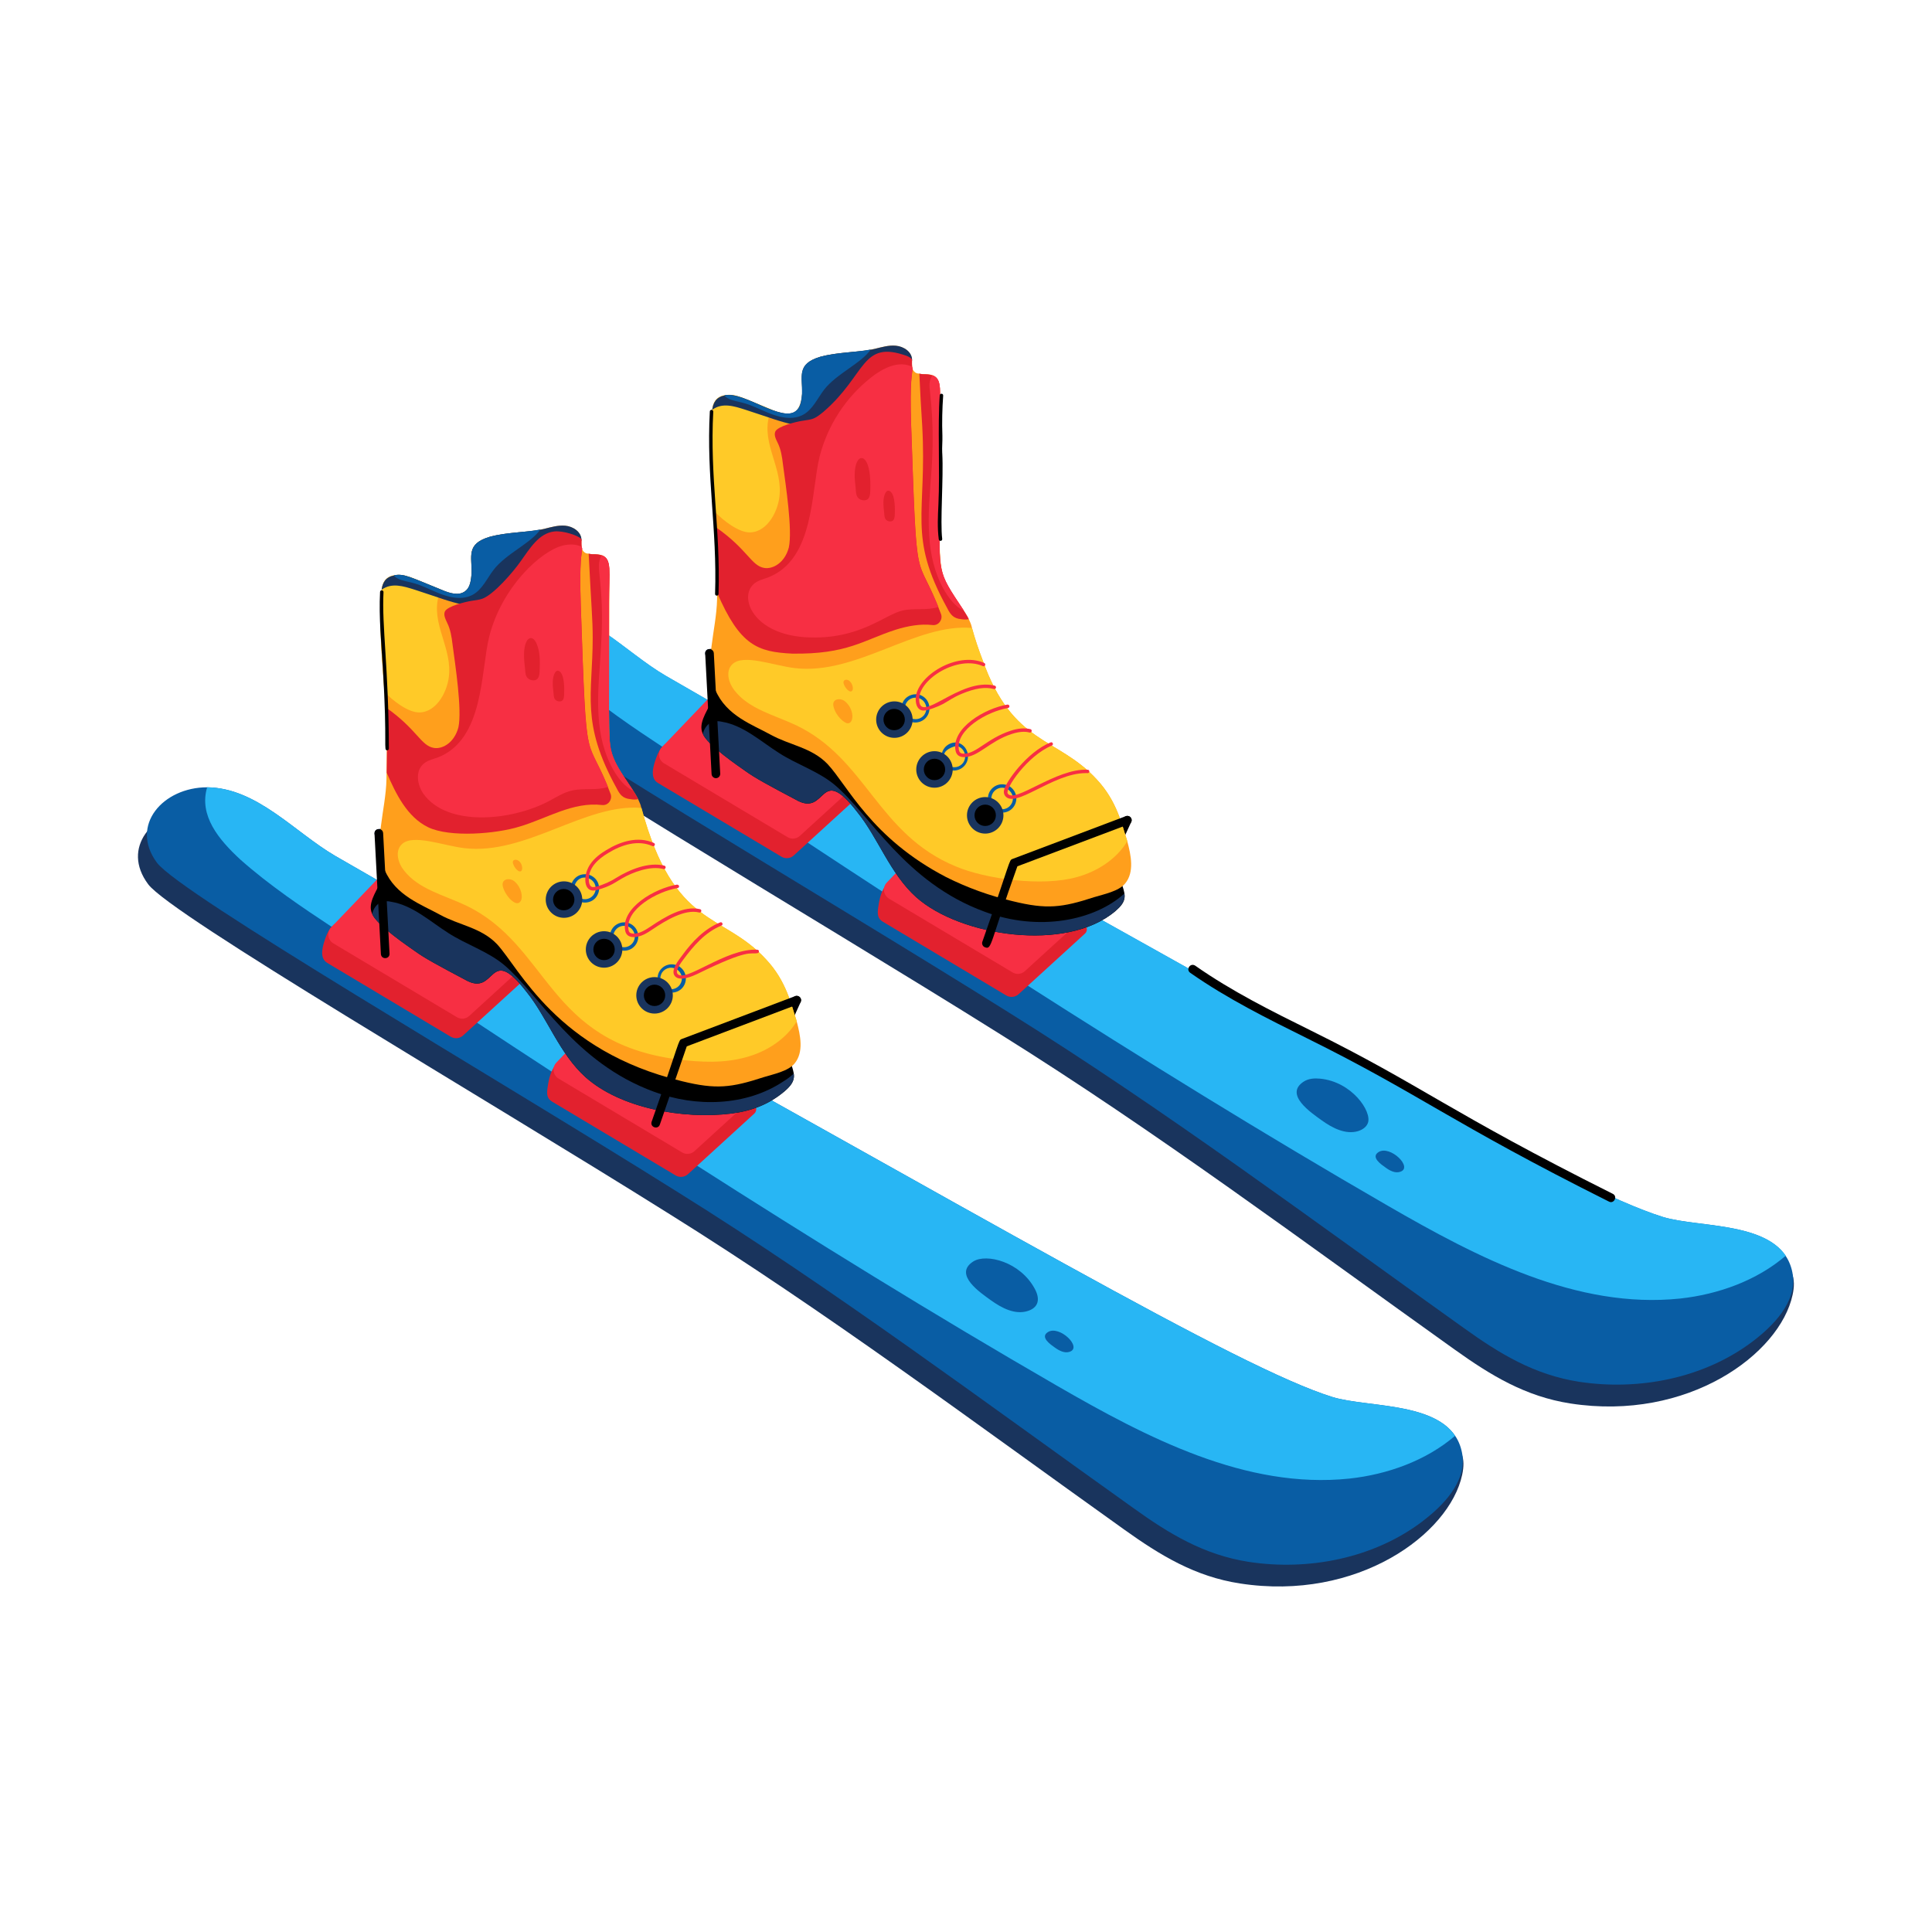 <svg width="32" height="32" viewBox="0 0 32 32" fill="none" xmlns="http://www.w3.org/2000/svg">
<path d="M13.755 12.059C13.738 12.059 13.721 12.052 13.707 12.041C13.694 12.029 13.686 12.012 13.684 11.995L13.545 10.679L11.759 10.893C11.671 10.91 11.643 10.762 11.742 10.751C13.584 10.539 13.665 10.473 13.679 10.592L13.826 11.979C13.827 11.989 13.827 11.998 13.824 12.007C13.821 12.016 13.817 12.025 13.811 12.032C13.805 12.039 13.798 12.045 13.79 12.05C13.781 12.054 13.772 12.057 13.763 12.058L13.755 12.059Z" fill="#19345D"/>
<path d="M17.972 15.133C17.955 15.125 17.941 15.11 17.934 15.093C17.928 15.075 17.928 15.055 17.936 15.038L18.607 13.556C18.615 13.539 18.63 13.525 18.647 13.518C18.665 13.512 18.684 13.512 18.702 13.52C18.738 13.537 18.754 13.578 18.737 13.614C18.039 15.115 18.083 15.178 17.971 15.133H17.972Z" fill="black"/>
<path d="M25.445 19.642C27.41 20.63 27.398 20.54 28.229 20.654C29.015 20.762 28.958 20.867 29.08 20.849C29.128 20.84 29.171 20.814 29.219 20.804C29.381 20.768 29.605 20.938 29.672 21.076C29.727 21.19 29.718 21.324 29.691 21.447C29.48 22.428 27.958 23.547 26.011 23.246C25.269 23.131 24.695 22.783 24.091 22.351C21.605 20.577 19.152 18.743 16.564 17.128C13.416 15.153 8.312 12.179 7.928 11.666C7.471 11.055 8.012 10.468 8.649 10.423C9.526 10.362 10.171 11.143 10.872 11.549C12.938 12.745 24.117 18.973 25.445 19.642Z" fill="#19345D"/>
<path d="M29.038 22.212C28.227 22.83 27.146 23.037 26.157 22.887C25.415 22.772 24.84 22.424 24.237 21.99C21.752 20.219 19.301 18.386 16.709 16.77C13.532 14.774 8.471 11.831 8.073 11.307C7.613 10.686 8.176 10.058 8.903 10.058C9.728 10.067 10.345 10.796 11.021 11.191C11.981 11.747 12.941 12.292 13.916 12.827C22.154 17.388 25.988 19.672 27.542 20.157C28.18 20.352 29.555 20.207 29.694 21.112C29.762 21.57 29.361 21.966 29.038 22.212Z" fill="#095DA4"/>
<path d="M29.578 20.798C29.101 21.209 28.458 21.44 27.827 21.508C26.114 21.686 24.478 20.832 22.982 19.968C18.895 17.608 14.958 15.003 11.021 12.403C10.481 12.046 9.94 11.684 9.458 11.254C9.098 10.923 8.769 10.526 8.908 10.058C9.733 10.067 10.35 10.796 11.026 11.191C11.986 11.747 12.946 12.292 13.921 12.827C22.159 17.388 25.993 19.672 27.547 20.157C28.097 20.326 29.197 20.239 29.578 20.798Z" fill="#28B6F4"/>
<path d="M11.801 11.721C11.293 12.252 11.587 11.975 11.111 12.261C11.011 12.321 10.931 12.377 10.871 12.546C10.826 12.672 10.754 12.882 10.897 12.968L12.944 14.19C12.976 14.209 13.013 14.217 13.049 14.213C13.086 14.21 13.12 14.194 13.147 14.169L14.246 13.166C14.258 13.156 14.267 13.143 14.272 13.128C14.278 13.113 14.28 13.097 14.278 13.081C14.276 13.066 14.27 13.051 14.261 13.038C14.252 13.025 14.24 13.014 14.226 13.006L11.801 11.721Z" fill="#E2212E"/>
<path d="M11.901 11.396L10.962 12.377C10.944 12.395 10.931 12.418 10.922 12.442C10.915 12.467 10.912 12.493 10.916 12.518C10.919 12.544 10.928 12.569 10.943 12.59C10.957 12.612 10.976 12.63 10.998 12.643L13.045 13.866C13.076 13.885 13.113 13.893 13.15 13.889C13.187 13.885 13.221 13.87 13.248 13.845L14.45 12.748L11.901 11.396Z" fill="#F72F43"/>
<path d="M15.524 14.018C15.283 14.27 15.344 14.251 15.096 14.358C14.909 14.438 14.727 14.544 14.631 14.725C14.58 14.822 14.56 14.93 14.545 15.037C14.533 15.13 14.531 15.211 14.62 15.265L16.667 16.488C16.699 16.507 16.736 16.515 16.773 16.511C16.809 16.507 16.844 16.492 16.871 16.467L17.97 15.464C17.982 15.453 17.991 15.44 17.996 15.425C18.001 15.41 18.003 15.394 18.001 15.379C17.999 15.363 17.993 15.348 17.984 15.335C17.975 15.322 17.963 15.311 17.949 15.304L15.524 14.018Z" fill="#E2212E"/>
<path d="M15.628 13.637L14.688 14.618C14.67 14.636 14.657 14.659 14.649 14.683C14.641 14.708 14.639 14.734 14.642 14.759C14.646 14.785 14.655 14.809 14.669 14.831C14.683 14.852 14.702 14.87 14.724 14.884L16.771 16.106C16.803 16.125 16.84 16.134 16.876 16.13C16.913 16.126 16.947 16.111 16.974 16.086L18.177 14.989L15.628 13.637Z" fill="#F72F43"/>
<path d="M18.475 15.091C17.666 15.778 15.905 15.511 15.175 14.86C14.744 14.473 14.543 13.874 14.204 13.456C13.556 12.612 13.709 13.556 13.177 13.243C12.744 13.014 12.512 12.89 12.347 12.771C12.249 12.701 11.716 12.341 11.643 12.157C11.643 12.153 11.638 12.153 11.638 12.148C11.567 11.987 11.696 11.804 11.763 11.661C11.894 11.37 11.822 11.248 11.879 11.057C11.913 10.956 11.99 10.864 12.091 10.864L18.354 13.981C18.431 14.213 18.508 14.444 18.591 14.672C18.651 14.851 18.654 14.938 18.475 15.091H18.475Z" fill="black"/>
<path d="M18.622 14.801C18.646 14.918 18.562 15.014 18.473 15.09C17.663 15.778 15.903 15.51 15.173 14.859C14.742 14.472 14.541 13.874 14.202 13.455C13.554 12.611 13.707 13.555 13.175 13.242C12.742 13.013 12.51 12.89 12.345 12.77C12.247 12.701 11.714 12.34 11.641 12.157C11.66 12.07 11.718 11.983 11.805 11.954C11.854 11.942 11.905 11.942 11.954 11.954C12.311 12.012 12.596 12.277 12.9 12.47C13.199 12.664 13.556 12.774 13.826 13.001C14.404 13.486 14.99 14.619 16.306 15.1C17.21 15.439 18.136 15.243 18.622 14.801Z" fill="#19345D"/>
<path d="M18.637 14.632C18.531 14.763 18.281 14.811 18.126 14.859C17.589 15.034 17.339 15.065 16.775 14.927C16.392 14.837 16.021 14.703 15.67 14.527C14.426 13.88 14.041 13.011 13.706 12.654C13.441 12.379 13.083 12.345 12.761 12.167C12.467 12.004 12.028 11.855 11.849 11.428C11.651 10.988 11.867 10.444 11.877 9.923V9.812C11.904 8.413 11.742 7.892 11.781 6.955C11.796 6.772 11.786 6.581 12.013 6.545C12.147 6.521 12.283 6.58 12.408 6.632C12.912 6.833 13.235 7.054 13.286 6.521C13.295 6.234 13.187 6.027 13.59 5.908C13.88 5.831 14.189 5.841 14.487 5.778C14.603 5.75 14.719 5.715 14.835 5.726C14.97 5.737 15.105 5.83 15.105 5.962V5.971C15.105 6.025 15.098 6.109 15.139 6.15C15.163 6.179 15.193 6.188 15.226 6.188C15.355 6.223 15.569 6.125 15.569 6.488C15.569 9.615 15.478 9.369 15.839 9.928C15.915 10.048 16.063 10.239 16.095 10.382C16.095 10.386 16.099 10.396 16.099 10.401C16.147 10.579 16.206 10.753 16.273 10.927C16.772 12.347 17.513 12.199 18.165 12.909C18.503 13.27 18.582 13.664 18.671 13.932C18.734 14.169 18.791 14.444 18.637 14.632Z" fill="#FF9F1C"/>
<path d="M12.915 8.162C12.905 8.453 12.714 8.809 12.428 8.818C12.238 8.826 11.974 8.618 11.844 8.48C11.833 8.323 11.729 7.153 11.796 6.786C11.81 6.671 11.858 6.569 12.013 6.545C12.18 6.515 12.307 6.595 12.775 6.782C12.568 7.279 12.938 7.677 12.915 8.162ZM18.672 13.933C18.493 14.231 18.174 14.434 17.841 14.526C17.266 14.69 16.329 14.56 15.834 14.352C14.531 13.815 14.354 12.569 13.185 12.012C12.828 11.843 12.408 11.747 12.167 11.438C12.066 11.312 12.013 11.114 12.129 11.003C12.309 10.823 12.817 11.026 13.166 11.066C14.187 11.187 15.169 10.319 16.099 10.401C16.148 10.579 16.206 10.753 16.273 10.926C16.772 12.346 17.513 12.199 18.165 12.909C18.503 13.269 18.582 13.665 18.672 13.933Z" fill="#FFCA28"/>
<path d="M15.107 5.962V5.971C14.952 6.063 14.76 6.107 14.615 6.212C14.451 6.328 14.359 6.516 14.214 6.656C14.065 6.806 13.871 6.897 13.669 6.965C13.208 7.119 13.113 7.035 12.347 6.787C12.154 6.725 11.964 6.665 11.797 6.787C11.811 6.676 11.86 6.575 12.004 6.55C12.009 6.545 12.009 6.545 12.014 6.545C12.334 6.488 12.951 6.999 13.187 6.806C13.268 6.743 13.278 6.623 13.288 6.521C13.296 6.234 13.189 6.027 13.592 5.908C13.906 5.824 14.257 5.836 14.489 5.778C14.605 5.75 14.721 5.715 14.837 5.726C14.971 5.737 15.107 5.83 15.107 5.962Z" fill="#19345D"/>
<path d="M15.448 10.353C15.246 10.329 15.034 10.368 14.836 10.43C14.302 10.601 14.036 10.84 13.118 10.826C12.551 10.797 12.256 10.695 11.878 9.817C11.882 9.257 11.895 9.387 11.863 8.737C12.384 9.101 12.442 9.371 12.659 9.407C12.804 9.43 12.998 9.32 13.065 9.07C13.129 8.782 13.014 8.036 12.968 7.689C12.954 7.569 12.935 7.444 12.882 7.337C12.853 7.275 12.814 7.207 12.843 7.144C12.893 7.056 13.182 6.987 13.282 6.971C13.463 6.943 13.482 6.949 13.639 6.821C14.354 6.205 14.263 5.623 15.019 5.895C15.043 5.904 15.106 5.936 15.106 5.962C15.106 5.992 15.101 6.073 15.115 6.102C15.11 6.213 15.068 6.288 15.091 7.024C15.192 9.968 15.164 9.043 15.588 10.175C15.617 10.266 15.545 10.363 15.448 10.353Z" fill="#E2212E"/>
<path d="M16.047 10.256C16.005 10.263 15.962 10.263 15.921 10.256C15.795 10.243 15.746 10.186 15.689 10.073C15.025 8.87 15.356 8.521 15.275 7.057C15.256 6.768 15.24 6.478 15.227 6.188C15.305 6.21 15.34 6.183 15.444 6.217H15.448C15.615 6.283 15.564 6.471 15.564 7.014V8.379C15.564 9.52 15.507 9.427 15.96 10.107C15.988 10.155 16.023 10.203 16.047 10.256Z" fill="#E2212E"/>
<path d="M16.315 15.69C16.306 15.687 16.298 15.682 16.291 15.676C16.284 15.669 16.278 15.662 16.274 15.653C16.27 15.645 16.267 15.636 16.267 15.626C16.266 15.617 16.267 15.607 16.271 15.598C16.749 14.236 16.709 14.25 16.77 14.227L18.648 13.518C18.665 13.512 18.685 13.513 18.702 13.521C18.719 13.528 18.732 13.543 18.739 13.56C18.746 13.578 18.745 13.597 18.737 13.614C18.73 13.631 18.716 13.645 18.698 13.652L16.851 14.349C16.39 15.633 16.431 15.733 16.315 15.69ZM11.857 12.889C11.839 12.889 11.822 12.882 11.809 12.869C11.795 12.857 11.787 12.839 11.786 12.821L11.68 10.826C11.679 10.807 11.685 10.789 11.698 10.774C11.711 10.761 11.728 10.752 11.747 10.751H11.751C11.789 10.751 11.82 10.78 11.823 10.818L11.929 12.813C11.93 12.822 11.928 12.832 11.925 12.841C11.922 12.85 11.917 12.858 11.911 12.865C11.905 12.872 11.897 12.878 11.889 12.882C11.88 12.886 11.871 12.888 11.861 12.889H11.857Z" fill="black"/>
<path d="M16.598 13.46C16.536 13.46 16.476 13.436 16.432 13.392C16.388 13.348 16.363 13.288 16.363 13.225C16.363 13.163 16.388 13.103 16.432 13.059C16.476 13.015 16.536 12.99 16.598 12.99C16.661 12.99 16.721 13.015 16.765 13.059C16.809 13.103 16.834 13.163 16.834 13.225C16.834 13.288 16.809 13.348 16.765 13.392C16.721 13.436 16.661 13.46 16.598 13.46ZM16.598 13.047C16.551 13.047 16.506 13.066 16.472 13.1C16.439 13.133 16.42 13.178 16.42 13.226C16.42 13.273 16.439 13.318 16.472 13.352C16.506 13.385 16.551 13.404 16.598 13.404C16.646 13.404 16.691 13.385 16.724 13.352C16.758 13.318 16.777 13.273 16.777 13.226C16.777 13.178 16.758 13.133 16.724 13.1C16.691 13.066 16.646 13.047 16.598 13.047Z" fill="#095DA4"/>
<path d="M16.318 13.807C16.485 13.807 16.62 13.671 16.62 13.504C16.62 13.338 16.485 13.202 16.318 13.202C16.151 13.202 16.016 13.338 16.016 13.504C16.016 13.671 16.151 13.807 16.318 13.807Z" fill="#19345D"/>
<path d="M15.765 12.761C15.707 12.744 15.658 12.707 15.627 12.655C15.597 12.604 15.586 12.543 15.599 12.485C15.611 12.427 15.645 12.375 15.694 12.341C15.743 12.306 15.803 12.292 15.862 12.3C15.92 12.317 15.969 12.354 15.999 12.405C16.03 12.457 16.04 12.518 16.028 12.576C16.016 12.634 15.982 12.686 15.933 12.72C15.884 12.754 15.824 12.769 15.765 12.761ZM15.639 12.493C15.629 12.54 15.638 12.588 15.664 12.627C15.69 12.667 15.73 12.695 15.776 12.705C15.822 12.713 15.869 12.703 15.907 12.677C15.946 12.652 15.973 12.612 15.982 12.566C15.992 12.521 15.983 12.474 15.959 12.435C15.934 12.395 15.895 12.367 15.85 12.356C15.838 12.353 15.661 12.394 15.639 12.493Z" fill="#095DA4"/>
<path d="M15.478 13.047C15.645 13.047 15.78 12.912 15.78 12.745C15.78 12.578 15.645 12.442 15.478 12.442C15.311 12.442 15.176 12.578 15.176 12.745C15.176 12.912 15.311 13.047 15.478 13.047Z" fill="#19345D"/>
<path d="M15.097 11.959C15.037 11.941 14.987 11.899 14.958 11.844C14.928 11.789 14.922 11.725 14.94 11.665C14.959 11.605 15 11.556 15.055 11.527C15.11 11.498 15.174 11.491 15.234 11.509C15.292 11.528 15.341 11.569 15.369 11.624C15.397 11.679 15.403 11.742 15.385 11.801C15.367 11.86 15.327 11.909 15.273 11.938C15.219 11.968 15.156 11.975 15.097 11.959ZM14.995 11.681C14.981 11.727 14.986 11.775 15.008 11.817C15.03 11.859 15.068 11.89 15.113 11.904C15.147 11.914 15.183 11.914 15.217 11.904C15.251 11.894 15.28 11.874 15.303 11.847C15.325 11.819 15.339 11.786 15.342 11.751C15.346 11.716 15.339 11.681 15.322 11.65C15.306 11.618 15.28 11.593 15.249 11.576C15.218 11.56 15.183 11.553 15.148 11.556C15.113 11.559 15.079 11.573 15.052 11.595C15.025 11.618 15.005 11.648 14.995 11.681Z" fill="#095DA4"/>
<path d="M14.814 12.221C14.981 12.221 15.116 12.086 15.116 11.919C15.116 11.752 14.981 11.617 14.814 11.617C14.647 11.617 14.512 11.752 14.512 11.919C14.512 12.086 14.647 12.221 14.814 12.221Z" fill="#19345D"/>
<path d="M16.643 13.175C16.628 13.15 16.623 13.12 16.629 13.091C16.653 12.956 17.011 12.454 17.401 12.297C17.434 12.281 17.458 12.335 17.422 12.349C17.017 12.515 16.642 13.069 16.691 13.144C16.804 13.316 17.492 12.722 18.015 12.749C18.052 12.75 18.052 12.806 18.014 12.806C18.003 12.802 17.994 12.805 17.983 12.805C17.433 12.805 16.802 13.417 16.643 13.175ZM15.968 12.54H15.965C15.885 12.539 15.837 12.502 15.825 12.422C15.766 12.054 16.313 11.733 16.686 11.67C16.729 11.669 16.729 11.721 16.695 11.727C16.353 11.784 15.83 12.084 15.881 12.413C15.888 12.459 15.908 12.485 15.968 12.483C16.172 12.483 16.348 12.233 16.737 12.104C16.864 12.062 16.973 12.054 17.067 12.077C17.103 12.086 17.09 12.142 17.053 12.133C16.97 12.11 16.871 12.12 16.754 12.158C16.386 12.279 16.203 12.54 15.968 12.54ZM15.297 11.769L15.286 11.769C15.209 11.762 15.165 11.689 15.167 11.574C15.174 11.198 15.853 10.781 16.302 10.981C16.337 10.996 16.314 11.048 16.279 11.033C15.87 10.85 15.231 11.238 15.224 11.575C15.218 12.028 15.887 11.213 16.475 11.356C16.51 11.365 16.502 11.419 16.462 11.412C16.316 11.373 16.147 11.401 15.933 11.49C15.775 11.557 15.732 11.597 15.625 11.657C15.535 11.706 15.37 11.769 15.297 11.769ZM15.543 10.053C15.36 10.116 15.148 10.068 14.955 10.111C14.661 10.171 14.237 10.606 13.348 10.555C12.483 10.504 12.241 9.907 12.475 9.682C12.542 9.614 12.639 9.595 12.73 9.561C13.492 9.258 13.432 8.141 13.575 7.564C13.708 7.044 14.008 6.583 14.429 6.251C14.623 6.098 14.89 5.962 15.109 6.077C15.109 6.087 15.109 6.092 15.114 6.101C15.108 6.212 15.066 6.287 15.09 7.023C15.184 9.778 15.157 9.13 15.543 10.053Z" fill="#F72F43"/>
<path d="M15.96 10.107C15.955 10.107 15.945 10.107 15.94 10.102C15.748 10.012 15.426 9.578 15.39 8.862C15.344 8.121 15.528 7.629 15.405 6.498C15.39 6.388 15.384 6.306 15.444 6.218H15.448C15.615 6.283 15.564 6.471 15.564 7.014V8.379C15.564 9.52 15.507 9.427 15.96 10.107Z" fill="#F72F43"/>
<path d="M14.422 5.788C14.273 6.013 13.855 6.189 13.65 6.454C13.539 6.599 13.462 6.782 13.303 6.869C13.011 7.025 12.657 6.795 12.425 6.71C12.231 6.637 12.102 6.648 12.01 6.565C12.005 6.56 12 6.556 12 6.55C12.005 6.546 12.005 6.546 12.01 6.546C12.33 6.489 12.947 6.999 13.182 6.806C13.264 6.744 13.274 6.624 13.283 6.522C13.292 6.234 13.185 6.028 13.587 5.909C13.858 5.837 14.142 5.841 14.422 5.789L14.422 5.788Z" fill="#095DA4"/>
<path d="M16.318 13.681C16.416 13.681 16.495 13.602 16.495 13.504C16.495 13.406 16.416 13.327 16.318 13.327C16.22 13.327 16.141 13.406 16.141 13.504C16.141 13.602 16.22 13.681 16.318 13.681Z" fill="black"/>
<path d="M15.478 12.922C15.576 12.922 15.655 12.842 15.655 12.745C15.655 12.647 15.576 12.567 15.478 12.567C15.38 12.567 15.301 12.647 15.301 12.745C15.301 12.842 15.38 12.922 15.478 12.922Z" fill="black"/>
<path d="M14.81 12.095C14.908 12.095 14.987 12.016 14.987 11.918C14.987 11.82 14.908 11.741 14.81 11.741C14.712 11.741 14.633 11.82 14.633 11.918C14.633 12.016 14.712 12.095 14.81 12.095Z" fill="black"/>
<path d="M14.038 11.98C14.148 11.986 14.154 11.751 13.999 11.619C13.919 11.551 13.775 11.573 13.805 11.7C13.841 11.857 13.981 11.976 14.038 11.98ZM14.12 11.432C14.135 11.401 14.123 11.325 14.068 11.277C14.028 11.244 13.958 11.255 13.972 11.317C13.989 11.391 14.085 11.499 14.12 11.432Z" fill="#FF9F1C"/>
<path d="M21.89 18.555C22.067 18.683 22.288 18.798 22.497 18.734C22.566 18.712 22.633 18.667 22.657 18.599C22.726 18.408 22.39 17.916 21.865 17.866C21.773 17.857 21.676 17.863 21.598 17.912C21.258 18.126 21.724 18.435 21.89 18.555ZM22.949 19.338C23.019 19.39 23.107 19.436 23.19 19.409C23.414 19.34 23.025 18.961 22.833 19.082C22.697 19.168 22.883 19.291 22.949 19.338Z" fill="#095DA4"/>
<path d="M14.204 7.634C14.271 7.518 14.438 7.591 14.414 8.146C14.411 8.213 14.394 8.289 14.312 8.287C14.265 8.287 14.219 8.265 14.197 8.223C14.175 8.182 14.177 8.127 14.172 8.082C14.156 7.947 14.136 7.753 14.204 7.634ZM14.667 8.162C14.69 8.122 14.721 8.119 14.749 8.142C14.833 8.21 14.823 8.459 14.82 8.534C14.817 8.583 14.805 8.638 14.745 8.637C14.712 8.637 14.677 8.621 14.662 8.59C14.646 8.561 14.648 8.521 14.644 8.487C14.632 8.39 14.617 8.248 14.667 8.162Z" fill="#E2212E"/>
<path d="M8.208 14.976L8.068 13.661L6.282 13.874C6.191 13.889 6.17 13.743 6.266 13.733C8.095 13.521 8.188 13.452 8.203 13.573L8.35 14.961C8.36 15.055 8.218 15.07 8.208 14.976Z" fill="#19345D"/>
<path d="M12.46 18.02L13.132 16.537C13.169 16.452 13.301 16.509 13.262 16.596L12.591 18.079C12.552 18.165 12.421 18.106 12.46 18.02Z" fill="black"/>
<path d="M19.973 22.623C21.937 23.612 21.924 23.522 22.756 23.635C23.542 23.743 23.485 23.848 23.607 23.83C23.704 23.815 23.793 23.707 24.023 23.867C24.211 23.999 24.278 24.148 24.218 24.428C24.007 25.41 22.485 26.528 20.537 26.227C19.796 26.113 19.221 25.764 18.617 25.332C16.132 23.558 13.68 21.725 11.091 20.11C7.943 18.135 2.839 15.16 2.455 14.647C1.998 14.036 2.539 13.45 3.176 13.405C4.053 13.344 4.699 14.125 5.399 14.531C7.455 15.719 18.614 21.94 19.973 22.623Z" fill="#19345D"/>
<path d="M23.565 25.195C22.755 25.812 21.673 26.02 20.685 25.87C19.942 25.754 19.368 25.407 18.765 24.973C16.279 23.201 13.828 21.368 11.237 19.752C8.06 17.757 2.999 14.814 2.6 14.29C2.14 13.668 2.703 13.04 3.431 13.04C4.255 13.05 4.873 13.778 5.548 14.174C6.508 14.729 7.469 15.274 8.444 15.81C16.389 20.209 20.488 22.645 22.069 23.139C22.708 23.335 24.082 23.189 24.221 24.094C24.289 24.553 23.889 24.948 23.565 25.194L23.565 25.195Z" fill="#095DA4"/>
<path d="M24.101 23.781C23.624 24.191 22.982 24.422 22.35 24.49C20.637 24.669 19.001 23.814 17.505 22.951C13.418 20.591 9.481 17.985 5.544 15.385C5.004 15.028 4.464 14.666 3.981 14.237C3.621 13.905 3.292 13.508 3.431 13.04C4.256 13.05 4.873 13.778 5.549 14.174C6.509 14.729 7.469 15.274 8.444 15.81C16.39 20.209 20.488 22.645 22.07 23.139C22.62 23.308 23.72 23.221 24.101 23.781Z" fill="#28B6F4"/>
<path d="M6.324 14.701C5.823 15.225 6.07 14.98 5.634 15.242C5.535 15.302 5.454 15.358 5.394 15.527C5.35 15.653 5.277 15.863 5.421 15.949L7.467 17.172C7.499 17.19 7.536 17.199 7.573 17.195C7.609 17.191 7.644 17.175 7.671 17.15L8.77 16.148C8.782 16.137 8.791 16.123 8.796 16.109C8.801 16.094 8.803 16.078 8.801 16.062C8.799 16.047 8.793 16.032 8.784 16.018C8.775 16.006 8.763 15.995 8.749 15.988L6.324 14.701Z" fill="#E2212E"/>
<path d="M6.426 14.378L5.486 15.359C5.468 15.378 5.454 15.4 5.446 15.425C5.438 15.449 5.436 15.475 5.439 15.501C5.442 15.526 5.452 15.551 5.466 15.572C5.48 15.594 5.499 15.612 5.521 15.625L7.568 16.848C7.6 16.867 7.637 16.875 7.673 16.872C7.71 16.868 7.745 16.852 7.772 16.827L8.974 15.73L6.426 14.378Z" fill="#F72F43"/>
<path d="M10.048 16.999C9.803 17.255 9.874 17.229 9.619 17.339C9.203 17.519 9.111 17.708 9.069 18.019C9.056 18.112 9.054 18.192 9.144 18.246L11.191 19.469C11.223 19.488 11.26 19.496 11.296 19.492C11.333 19.488 11.367 19.473 11.395 19.448L12.493 18.445C12.505 18.435 12.514 18.421 12.519 18.407C12.525 18.392 12.527 18.376 12.525 18.36C12.523 18.345 12.517 18.329 12.508 18.317C12.499 18.303 12.487 18.293 12.473 18.285L10.048 16.999Z" fill="#E2212E"/>
<path d="M10.155 16.618L9.216 17.599C9.198 17.618 9.184 17.64 9.176 17.665C9.168 17.689 9.166 17.715 9.17 17.741C9.173 17.766 9.182 17.791 9.196 17.812C9.211 17.834 9.229 17.852 9.252 17.865L11.298 19.088C11.33 19.107 11.367 19.115 11.404 19.111C11.441 19.108 11.475 19.092 11.502 19.067L12.705 17.97L10.155 16.618Z" fill="#F72F43"/>
<path d="M12.998 18.073C12.742 18.29 12.453 18.401 12.115 18.444C11.311 18.543 10.275 18.356 9.698 17.841C9.267 17.454 9.066 16.856 8.728 16.437C8.079 15.593 8.232 16.537 7.7 16.225C7.267 15.995 7.035 15.872 6.87 15.751C6.773 15.683 6.239 15.322 6.166 15.139C6.166 15.134 6.161 15.134 6.161 15.129C6.091 14.969 6.219 14.786 6.287 14.642C6.417 14.351 6.345 14.23 6.402 14.039C6.437 13.938 6.513 13.846 6.614 13.846L12.877 16.963C12.955 17.194 13.031 17.426 13.114 17.653C13.172 17.828 13.177 17.919 12.998 18.073Z" fill="black"/>
<path d="M13.146 17.783C13.17 17.9 13.085 17.996 12.997 18.072C12.741 18.29 12.451 18.4 12.114 18.444C11.309 18.543 10.274 18.356 9.697 17.841C9.265 17.453 9.064 16.856 8.726 16.436C8.078 15.593 8.23 16.537 7.698 16.224C7.265 15.995 7.034 15.872 6.869 15.751C6.771 15.683 6.238 15.322 6.164 15.139C6.183 15.052 6.241 14.965 6.328 14.936C6.377 14.924 6.429 14.924 6.478 14.936C6.835 14.994 7.119 15.259 7.423 15.452C7.723 15.646 8.079 15.756 8.35 15.983C8.927 16.468 9.514 17.601 10.83 18.082C11.525 18.343 12.355 18.323 12.973 17.913C13.036 17.875 13.093 17.831 13.146 17.783L13.146 17.783Z" fill="#19345D"/>
<path d="M13.161 17.614C13.055 17.744 12.804 17.793 12.65 17.841C12.113 18.016 11.863 18.047 11.299 17.909C9.217 17.408 8.603 16.034 8.23 15.636C7.965 15.361 7.607 15.327 7.284 15.149C6.991 14.986 6.551 14.836 6.372 14.41C6.174 13.97 6.391 13.426 6.401 12.905C6.408 12.459 6.409 12.232 6.401 12.022C6.359 11.145 6.276 10.622 6.305 9.938C6.32 9.755 6.31 9.563 6.536 9.527C6.704 9.497 6.831 9.577 7.299 9.764C7.308 9.768 7.313 9.768 7.323 9.773C7.449 9.826 7.603 9.875 7.709 9.788C7.791 9.725 7.8 9.604 7.81 9.503C7.819 9.215 7.711 9.008 8.114 8.89C8.403 8.813 8.713 8.823 9.011 8.76C9.127 8.731 9.243 8.697 9.359 8.707C9.494 8.718 9.629 8.812 9.629 8.943V8.953C9.629 9.006 9.622 9.091 9.663 9.131C9.687 9.16 9.716 9.17 9.75 9.17C9.878 9.205 10.093 9.107 10.093 9.469C10.093 10.923 10.07 12.193 10.111 12.389C10.177 12.713 10.454 13.005 10.57 13.238C10.632 13.377 10.604 13.325 10.623 13.382C11.167 15.395 11.961 15.099 12.688 15.891C13.026 16.251 13.105 16.646 13.195 16.914C13.258 17.151 13.316 17.426 13.161 17.614Z" fill="#FF9F1C"/>
<path d="M7.44 11.143C7.43 11.434 7.24 11.791 6.953 11.8C6.763 11.808 6.5 11.6 6.369 11.462C6.335 10.977 6.284 10.485 6.306 9.937C6.322 9.755 6.312 9.563 6.538 9.527C6.673 9.503 6.808 9.561 6.934 9.614C7.054 9.662 7.18 9.715 7.301 9.764C7.093 10.261 7.463 10.658 7.44 11.143ZM13.197 16.915C13.018 17.213 12.7 17.416 12.367 17.508C11.996 17.614 11.605 17.595 11.223 17.547C9.046 17.261 9.11 15.66 7.71 14.994C7.353 14.825 6.933 14.728 6.693 14.42C6.591 14.294 6.538 14.096 6.654 13.985C6.834 13.805 7.343 14.008 7.692 14.048C8.712 14.169 9.694 13.301 10.625 13.382C11.169 15.395 11.962 15.098 12.69 15.891C13.028 16.251 13.107 16.646 13.197 16.915Z" fill="#FFCA28"/>
<path d="M9.631 8.943V8.953C9.476 9.044 9.283 9.088 9.139 9.194C8.84 9.404 8.866 9.722 8.193 9.947C7.732 10.101 7.637 10.017 6.871 9.768C6.677 9.707 6.488 9.647 6.32 9.768C6.335 9.658 6.383 9.556 6.528 9.532C6.533 9.527 6.533 9.527 6.537 9.527C6.689 9.5 6.781 9.552 7.324 9.773C7.45 9.826 7.604 9.875 7.71 9.788C7.792 9.725 7.801 9.604 7.812 9.503C7.82 9.215 7.713 9.008 8.116 8.89C8.429 8.806 8.781 8.818 9.013 8.76C9.129 8.731 9.244 8.697 9.36 8.707C9.495 8.718 9.631 8.812 9.631 8.943Z" fill="#19345D"/>
<path d="M9.975 13.334C9.486 13.276 9.059 13.557 8.605 13.691C8.221 13.811 7.451 13.876 7.09 13.701C6.743 13.532 6.555 13.146 6.405 12.798C6.409 12.54 6.415 12.277 6.405 12.021L6.391 11.717C6.911 12.082 6.969 12.352 7.187 12.388C7.331 12.411 7.524 12.301 7.592 12.05C7.656 11.763 7.541 11.016 7.495 10.671C7.481 10.55 7.461 10.425 7.408 10.319C7.38 10.256 7.341 10.188 7.37 10.125C7.42 10.037 7.709 9.968 7.809 9.952C7.872 9.942 7.929 9.937 7.988 9.917C8.176 9.85 8.503 9.471 8.624 9.296C8.774 9.088 8.924 8.832 9.179 8.803C9.333 8.785 9.573 8.873 9.619 8.919C9.623 8.924 9.633 8.933 9.633 8.943C9.633 8.973 9.628 9.054 9.643 9.083C9.637 9.194 9.595 9.269 9.619 10.005C9.72 12.988 9.704 12.059 10.116 13.156C10.144 13.247 10.072 13.344 9.975 13.334Z" fill="#E2212E"/>
<path d="M10.571 13.237C10.529 13.245 10.486 13.245 10.445 13.237C10.318 13.225 10.269 13.167 10.213 13.055C9.613 11.968 9.817 11.505 9.817 10.56C9.817 10.256 9.793 10.033 9.75 9.17C9.829 9.192 9.863 9.164 9.967 9.198H9.972C10.139 9.264 10.088 9.452 10.088 9.995V11.361C10.088 12.549 10.048 12.434 10.484 13.088C10.512 13.136 10.547 13.185 10.571 13.237Z" fill="#E2212E"/>
<path d="M10.793 18.58C11.272 17.217 11.232 17.232 11.293 17.209L13.171 16.499C13.262 16.468 13.308 16.6 13.221 16.633L11.375 17.331L10.929 18.627C10.898 18.716 10.763 18.67 10.793 18.58ZM6.309 15.802L6.203 13.808C6.199 13.712 6.34 13.705 6.346 13.8L6.452 15.794C6.457 15.89 6.315 15.897 6.309 15.802Z" fill="black"/>
<path d="M11.126 16.441C11.063 16.441 11.004 16.417 10.959 16.373C10.915 16.329 10.891 16.269 10.891 16.206C10.891 16.144 10.915 16.084 10.959 16.041C11.004 15.996 11.063 15.972 11.126 15.972C11.188 15.972 11.248 15.996 11.292 16.041C11.336 16.084 11.36 16.144 11.36 16.206C11.36 16.269 11.336 16.329 11.292 16.373C11.248 16.417 11.188 16.441 11.126 16.441ZM11.126 16.029C11.101 16.027 11.077 16.031 11.054 16.039C11.031 16.048 11.011 16.061 10.993 16.077C10.975 16.094 10.961 16.114 10.952 16.136C10.942 16.159 10.937 16.183 10.937 16.207C10.937 16.231 10.942 16.255 10.952 16.277C10.961 16.3 10.975 16.32 10.993 16.336C11.011 16.353 11.031 16.366 11.054 16.374C11.077 16.383 11.101 16.386 11.126 16.385C11.171 16.382 11.214 16.362 11.245 16.329C11.276 16.296 11.294 16.252 11.294 16.207C11.294 16.161 11.276 16.117 11.245 16.084C11.214 16.051 11.171 16.031 11.126 16.029Z" fill="#095DA4"/>
<path d="M10.841 16.788C11.008 16.788 11.144 16.653 11.144 16.486C11.144 16.319 11.008 16.184 10.841 16.184C10.674 16.184 10.539 16.319 10.539 16.486C10.539 16.653 10.674 16.788 10.841 16.788Z" fill="#19345D"/>
<path d="M10.107 15.462C10.12 15.402 10.157 15.348 10.209 15.315C10.262 15.281 10.325 15.269 10.386 15.281C10.432 15.291 10.473 15.314 10.506 15.348C10.538 15.381 10.56 15.423 10.568 15.469C10.577 15.515 10.572 15.562 10.553 15.605C10.535 15.648 10.504 15.684 10.465 15.71C10.426 15.735 10.38 15.748 10.334 15.747C10.287 15.746 10.242 15.732 10.204 15.705C10.165 15.679 10.136 15.642 10.118 15.598C10.101 15.555 10.097 15.508 10.107 15.462ZM10.163 15.474C10.157 15.503 10.158 15.532 10.166 15.56C10.174 15.588 10.189 15.614 10.209 15.635C10.23 15.656 10.255 15.671 10.283 15.68C10.31 15.689 10.34 15.691 10.369 15.686C10.397 15.68 10.424 15.668 10.447 15.65C10.47 15.632 10.488 15.608 10.5 15.582C10.511 15.555 10.516 15.526 10.514 15.496C10.511 15.467 10.502 15.439 10.486 15.415C10.467 15.385 10.439 15.362 10.407 15.348C10.375 15.335 10.339 15.331 10.305 15.337C10.27 15.343 10.238 15.36 10.213 15.384C10.188 15.409 10.17 15.44 10.163 15.474Z" fill="#095DA4"/>
<path d="M10.005 16.028C10.172 16.028 10.308 15.893 10.308 15.726C10.308 15.559 10.172 15.424 10.005 15.424C9.838 15.424 9.703 15.559 9.703 15.726C9.703 15.893 9.838 16.028 10.005 16.028Z" fill="#19345D"/>
<path d="M9.688 14.95C9.651 14.95 9.615 14.941 9.582 14.925C9.549 14.908 9.521 14.884 9.499 14.855C9.477 14.825 9.463 14.791 9.457 14.755C9.45 14.719 9.453 14.681 9.463 14.646C9.476 14.605 9.5 14.567 9.533 14.538C9.565 14.509 9.605 14.49 9.648 14.483C9.691 14.476 9.736 14.48 9.776 14.496C9.817 14.513 9.852 14.54 9.878 14.575C9.904 14.61 9.919 14.652 9.923 14.695C9.927 14.739 9.918 14.782 9.898 14.821C9.879 14.86 9.849 14.893 9.811 14.916C9.774 14.938 9.731 14.95 9.688 14.95ZM9.636 14.886C9.682 14.9 9.73 14.895 9.772 14.873C9.814 14.85 9.845 14.812 9.859 14.767C9.873 14.722 9.868 14.673 9.846 14.631C9.823 14.59 9.786 14.558 9.74 14.545C9.517 14.473 9.411 14.816 9.636 14.886Z" fill="#095DA4"/>
<path d="M9.341 15.202C9.508 15.202 9.644 15.067 9.644 14.9C9.644 14.733 9.508 14.598 9.341 14.598C9.174 14.598 9.039 14.733 9.039 14.9C9.039 15.067 9.174 15.202 9.341 15.202Z" fill="#19345D"/>
<path d="M11.171 16.157C11.108 16.06 11.246 15.896 11.3 15.823C11.464 15.597 11.668 15.383 11.928 15.278C11.96 15.261 11.987 15.316 11.95 15.33C11.674 15.444 11.487 15.666 11.318 15.894C11.28 15.944 11.184 16.073 11.219 16.126C11.332 16.297 12.02 15.703 12.544 15.73C12.58 15.732 12.58 15.787 12.543 15.787C12.42 15.811 12.415 15.706 11.553 16.13C11.48 16.164 11.247 16.273 11.171 16.157ZM10.496 15.521H10.493C10.413 15.52 10.364 15.483 10.353 15.403C10.293 15.033 10.844 14.714 11.213 14.652C11.259 14.655 11.256 14.703 11.223 14.709C10.887 14.764 10.357 15.06 10.409 15.395C10.417 15.444 10.434 15.46 10.496 15.464C10.6 15.464 10.697 15.398 10.784 15.341C11.011 15.188 11.33 14.994 11.595 15.059C11.63 15.067 11.619 15.123 11.581 15.114C11.343 15.051 11.018 15.252 10.815 15.388C10.723 15.451 10.617 15.521 10.496 15.521ZM9.825 14.751L9.813 14.75C9.659 14.736 9.665 14.478 9.774 14.318C9.848 14.205 9.962 14.129 10.041 14.081C10.283 13.933 10.569 13.846 10.83 13.962C10.864 13.978 10.841 14.029 10.807 14.014C10.564 13.906 10.297 13.991 10.071 14.13C9.908 14.228 9.756 14.364 9.752 14.556C9.752 14.595 9.756 14.688 9.819 14.693C9.873 14.699 10.053 14.628 10.124 14.588C10.151 14.574 10.177 14.558 10.203 14.542C10.43 14.402 10.744 14.273 11.004 14.338C11.04 14.347 11.027 14.404 10.99 14.394C10.771 14.336 10.483 14.445 10.303 14.549C10.211 14.599 10.114 14.683 9.89 14.74C9.869 14.746 9.847 14.75 9.825 14.751ZM10.071 13.034C9.888 13.097 9.676 13.049 9.483 13.092C9.343 13.121 9.222 13.199 9.097 13.266C8.479 13.595 7.409 13.704 7.012 13.146C6.911 13 6.878 12.783 7.003 12.663C7.07 12.595 7.167 12.576 7.259 12.543C8.02 12.24 7.96 11.122 8.103 10.544C8.312 9.722 8.956 9.126 9.324 9.035C9.43 9.01 9.546 9.01 9.637 9.059C9.637 9.068 9.637 9.073 9.642 9.083C9.636 9.194 9.595 9.268 9.618 10.004C9.712 12.759 9.685 12.112 10.071 13.035V13.034Z" fill="#F72F43"/>
<path d="M10.482 13.088C10.477 13.088 10.468 13.088 10.463 13.083C10.27 12.993 9.949 12.56 9.913 11.843C9.889 11.457 9.937 11.071 9.956 10.685C10.021 9.611 9.84 9.388 9.966 9.199H9.971C10.138 9.264 10.086 9.452 10.086 9.995V11.361C10.086 12.55 10.046 12.434 10.482 13.088Z" fill="#F72F43"/>
<path d="M8.949 8.77C8.8 8.994 8.382 9.17 8.178 9.435C8.066 9.58 7.989 9.764 7.83 9.851C7.538 10.007 7.184 9.776 6.952 9.691C6.759 9.619 6.629 9.63 6.536 9.547C6.532 9.542 6.527 9.537 6.527 9.532C6.532 9.527 6.532 9.527 6.536 9.527C6.688 9.5 6.78 9.552 7.323 9.773C7.449 9.826 7.603 9.875 7.709 9.788C7.791 9.725 7.8 9.604 7.811 9.503C7.819 9.215 7.712 9.008 8.115 8.89C8.384 8.818 8.669 8.823 8.949 8.77V8.77Z" fill="#095DA4"/>
<path d="M10.841 16.663C10.939 16.663 11.018 16.584 11.018 16.486C11.018 16.388 10.939 16.309 10.841 16.309C10.743 16.309 10.664 16.388 10.664 16.486C10.664 16.584 10.743 16.663 10.841 16.663Z" fill="black"/>
<path d="M10.005 15.903C10.103 15.903 10.182 15.824 10.182 15.726C10.182 15.628 10.103 15.549 10.005 15.549C9.907 15.549 9.828 15.628 9.828 15.726C9.828 15.824 9.907 15.903 10.005 15.903Z" fill="black"/>
<path d="M9.337 15.078C9.435 15.078 9.514 14.999 9.514 14.901C9.514 14.803 9.435 14.724 9.337 14.724C9.239 14.724 9.16 14.803 9.16 14.901C9.16 14.999 9.239 15.078 9.337 15.078Z" fill="black"/>
<path d="M8.629 14.917C8.661 14.854 8.637 14.698 8.523 14.6C8.443 14.531 8.299 14.555 8.328 14.681C8.363 14.833 8.559 15.054 8.629 14.917ZM8.643 14.413C8.648 14.401 8.65 14.387 8.649 14.373C8.637 14.22 8.474 14.205 8.496 14.298C8.513 14.372 8.609 14.48 8.643 14.413Z" fill="#FF9F1C"/>
<path d="M16.413 21.537C16.591 21.665 16.811 21.78 17.02 21.715C17.183 21.665 17.24 21.539 17.143 21.354C16.903 20.897 16.336 20.758 16.122 20.893C15.781 21.108 16.247 21.417 16.413 21.537ZM17.472 22.32C17.543 22.371 17.631 22.417 17.713 22.391C17.938 22.322 17.548 21.942 17.356 22.064C17.22 22.149 17.406 22.273 17.472 22.32Z" fill="#095DA4"/>
<path d="M8.727 10.615C8.736 10.597 8.751 10.582 8.77 10.573C8.818 10.554 8.858 10.598 8.882 10.648C8.95 10.795 8.945 10.965 8.937 11.128C8.934 11.194 8.918 11.27 8.835 11.269C8.789 11.268 8.742 11.246 8.72 11.204C8.698 11.163 8.701 11.109 8.695 11.063C8.679 10.928 8.659 10.734 8.727 10.615ZM9.191 11.143C9.214 11.103 9.245 11.101 9.272 11.123C9.357 11.192 9.346 11.44 9.343 11.516C9.341 11.564 9.329 11.62 9.269 11.618C9.235 11.618 9.201 11.602 9.185 11.572C9.17 11.541 9.171 11.502 9.167 11.469C9.155 11.37 9.141 11.229 9.191 11.143Z" fill="#E2212E"/>
<path d="M26.649 19.902C24.01 18.581 23.528 18.128 21.65 17.198C21 16.875 20.328 16.543 19.713 16.112C19.638 16.058 19.714 15.942 19.796 15.994C20.401 16.419 21.068 16.75 21.714 17.07C23.557 17.981 23.99 18.411 26.714 19.774C26.798 19.817 26.732 19.946 26.649 19.902ZM15.549 8.934C15.524 8.742 15.534 8.548 15.543 8.361C15.57 7.792 15.529 7.048 15.565 6.548C15.566 6.511 15.624 6.513 15.622 6.552C15.606 6.772 15.601 6.995 15.609 7.217C15.612 7.309 15.601 7.409 15.606 7.498L15.607 7.512C15.629 7.916 15.57 8.65 15.606 8.926C15.61 8.965 15.554 8.971 15.549 8.934ZM11.844 9.836C11.879 8.754 11.698 7.908 11.757 6.815C11.757 6.808 11.76 6.801 11.766 6.796C11.771 6.791 11.778 6.788 11.785 6.788H11.787C11.791 6.788 11.794 6.789 11.798 6.791C11.801 6.793 11.804 6.795 11.807 6.798C11.809 6.8 11.811 6.804 11.812 6.807C11.813 6.811 11.814 6.815 11.814 6.818C11.755 7.908 11.936 8.756 11.901 9.838C11.9 9.876 11.842 9.874 11.844 9.836ZM6.413 12.427C6.346 12.427 6.419 12.357 6.342 11.074C6.317 10.657 6.273 10.229 6.295 9.804C6.297 9.765 6.354 9.772 6.352 9.808C6.323 10.38 6.437 11.052 6.441 12.398C6.441 12.406 6.438 12.413 6.433 12.419C6.427 12.424 6.42 12.427 6.413 12.427Z" fill="black"/>
</svg>
